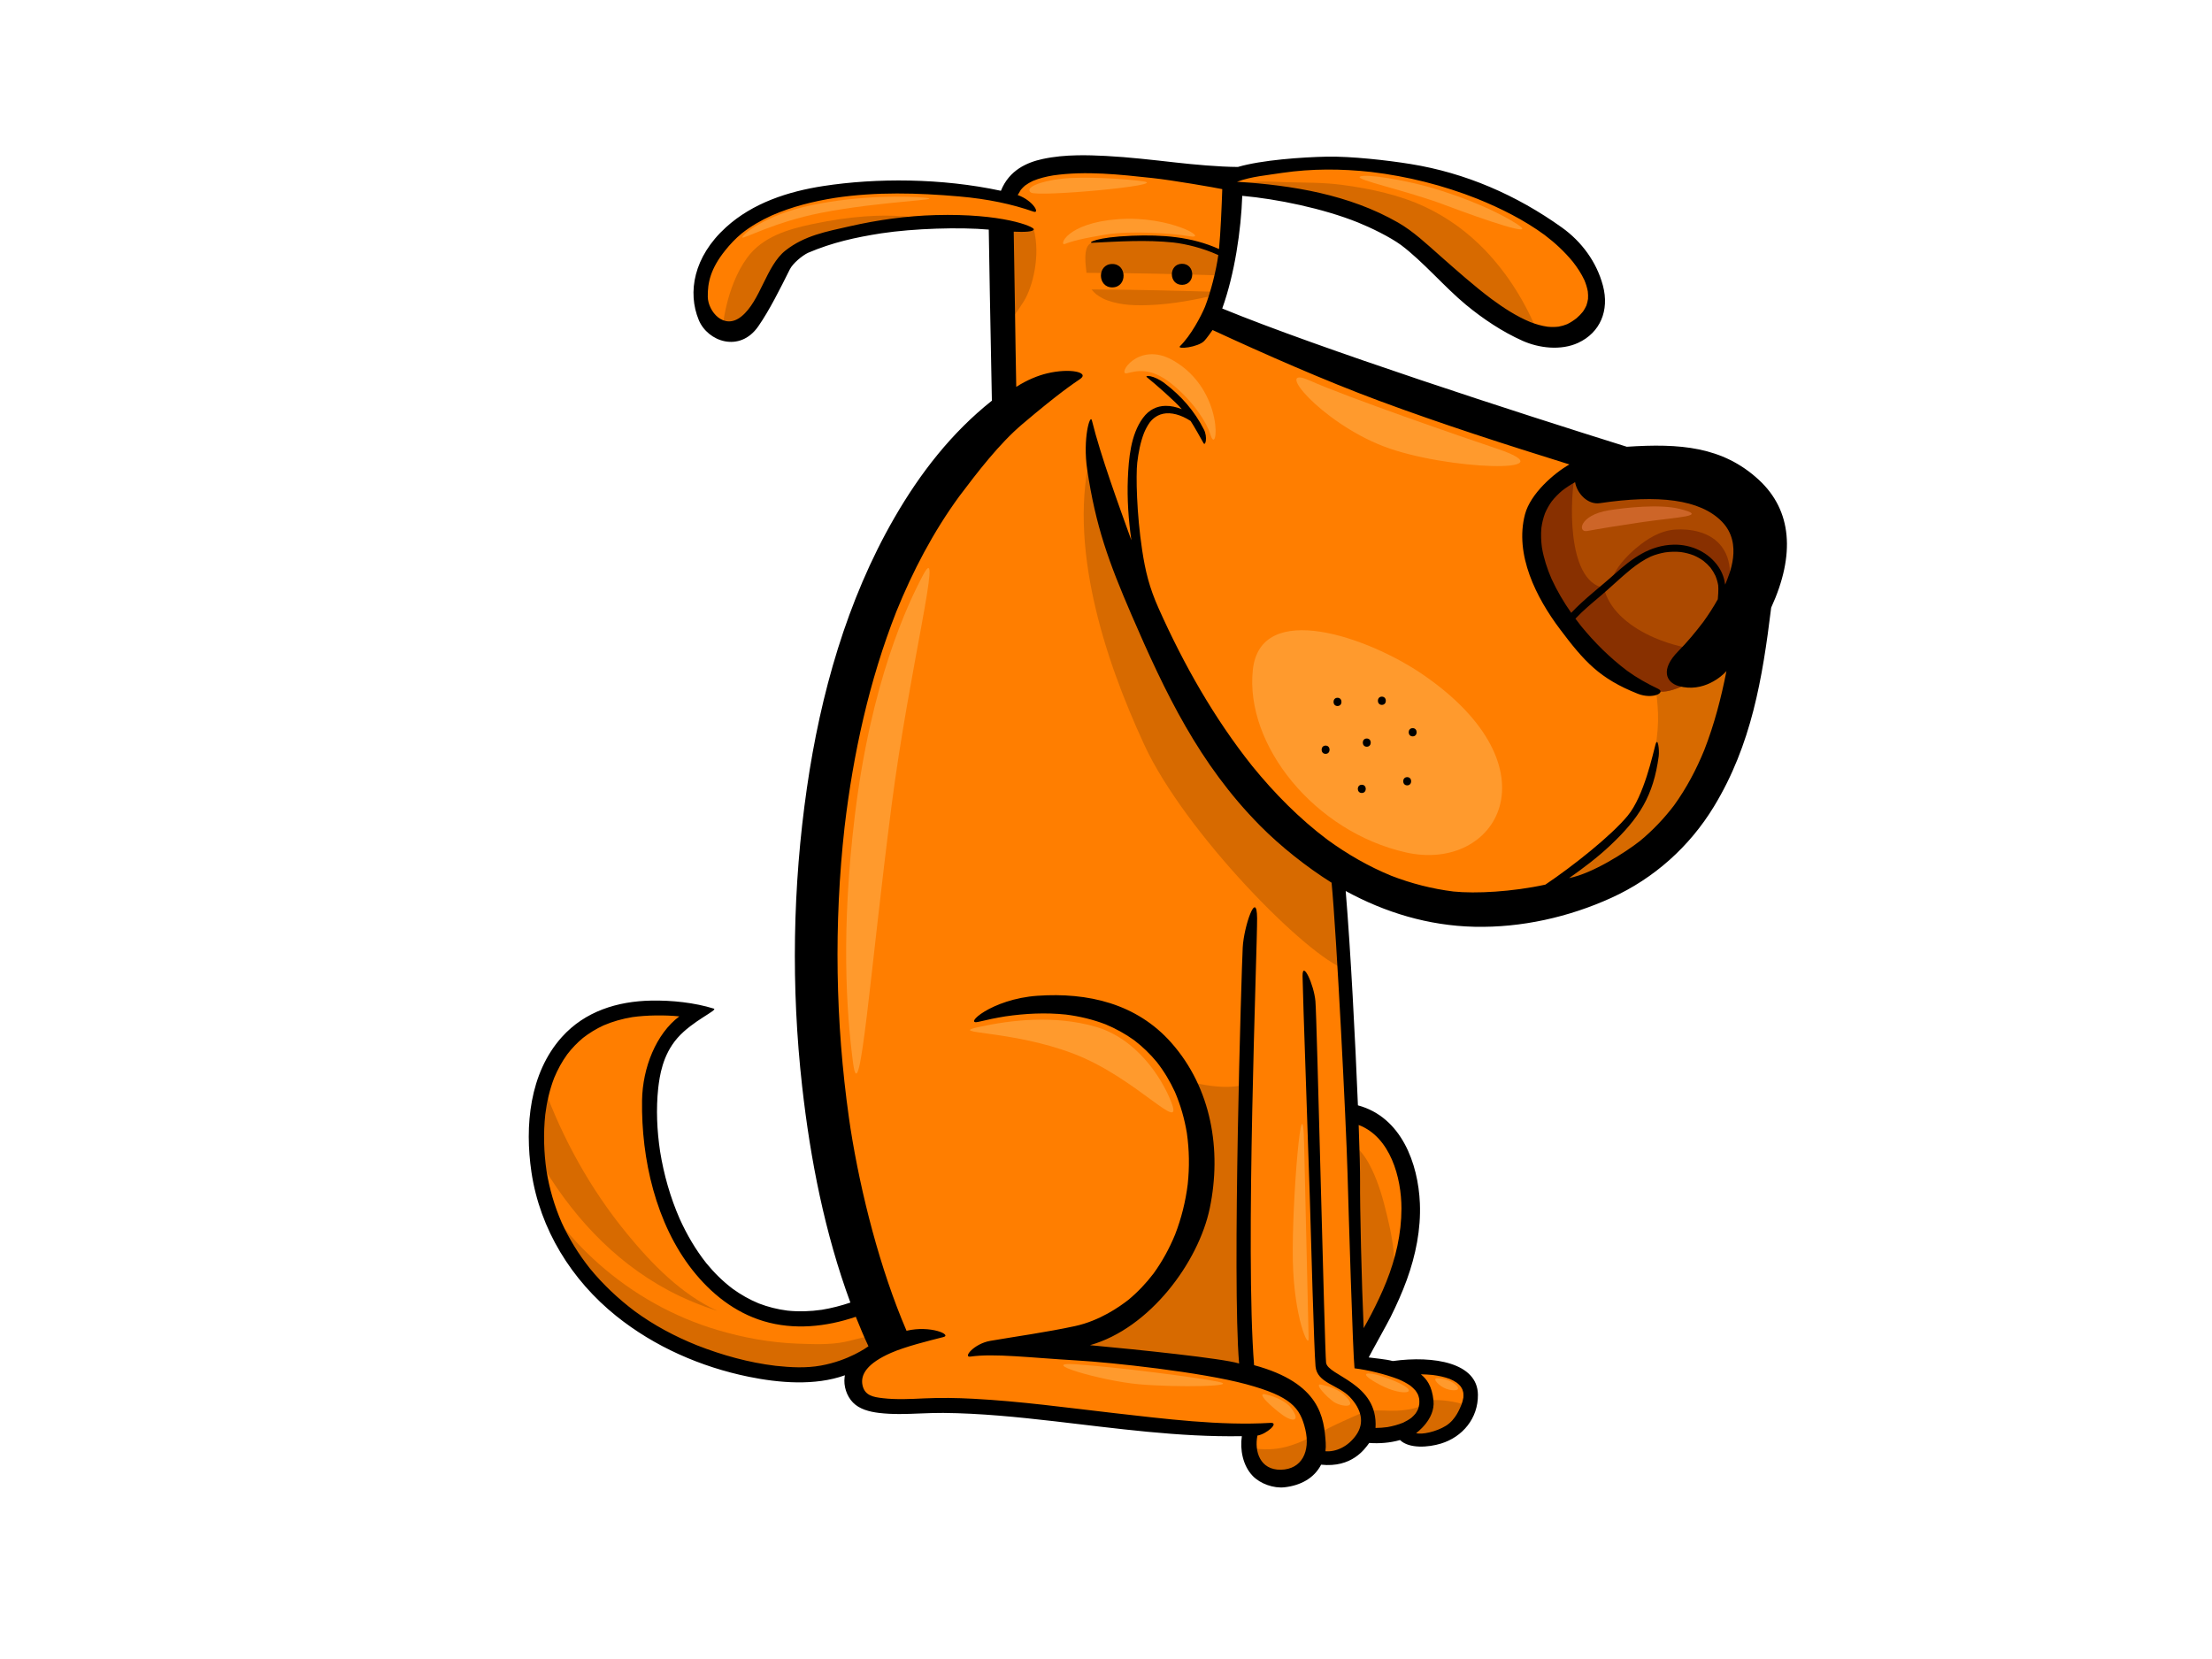 <?xml version="1.0" encoding="utf-8"?>
<!-- Generator: Adobe Illustrator 17.0.0, SVG Export Plug-In . SVG Version: 6.00 Build 0)  -->
<!DOCTYPE svg PUBLIC "-//W3C//DTD SVG 1.1//EN" "http://www.w3.org/Graphics/SVG/1.1/DTD/svg11.dtd">
<svg version="1.1" id="Layer_1" xmlns="http://www.w3.org/2000/svg" xmlns:xlink="http://www.w3.org/1999/xlink" x="0px" y="0px"
	 width="800px" height="600px" viewBox="0 0 800 600" enable-background="new 0 0 800 600" xml:space="preserve">
<g>
	<path fill="#FF7E00" d="M438.988,114.234c0,0,3.546-12.415,4.733-23.642c1.177-11.227,4.135-21.864,4.135-21.864
		s30.193-1.079,58.233,18.667c28.046,19.746,52.274,42.79,65.866,31.565c13.592-11.232,4.137-27.183-23.64-43.139
		c-27.775-15.956-44.324-17.729-62.639-17.138c-18.32,0.589-40.778,4.729-40.778,4.729s-34.271-3.094-53.773-3.546
		c-25.413-0.593-27.779,11.819-27.779,11.819s-50.821-10.045-83.321,3.544c-32.498,13.592-28.957,35.461-24.231,40.775
		c4.731,5.322,13.001,5.911,19.5-4.135c6.504-10.048,6.504-20.091,21.278-24.226c14.774-4.14,36.047-7.093,45.501-7.093
		c9.457,0,19.505,0.589,19.505,0.589l1.18,63.233c0,0-43.731,46.095-57.32,109.916c-13.592,63.826-12.41,114.644-1.187,161.923
		c11.232,47.274,9.457,54.367,9.457,54.367s-24.231,14.774-47.865-2.364c-23.64-17.14-34.276-55.549-31.323-72.687
		c2.962-17.138,15.961-28.363,15.961-28.363s-28.751-9.435-48.459,15.362c-18.322,23.046-2.367,63.233,12.407,80.368
		c14.776,17.138,33.685,26.595,49.641,30.732c15.956,4.135,40.778,0,40.778,0s2.362,12.407,12.407,14.183
		c10.05,1.768,59.095,2.953,80.371,5.317c21.275,2.362,54.367,5.32,54.367,5.32s0.591,16.544,10.045,15.956
		c9.457-0.591,14.183-8.275,14.183-8.275s8.866,1.182,12.412-1.773c3.546-2.955,7.09-5.908,7.09-5.908l11.819-0.594
		c0,0,4.137,4.729,13.592,2.367c9.454-2.367,13.592-14.183,9.454-20.093c-4.135-5.908-23.046-4.729-23.046-4.729l-15.362-2.955
		c0,0,17.138-24.819,18.318-52.596c1.182-27.772-20.684-37.229-20.684-37.229l-5.317-85.097c0,0,47.868,26.001,90.416,6.499
		c42.548-19.497,50.821-54.364,56.142-79.78c5.315-25.41,11.814-49.045-3.549-63.23c-15.365-14.18-65.003-18.909-85.688-27.184
		C521.132,145.552,438.988,114.234,438.988,114.234z"/>
	<path fill="#D76A00" d="M270.243,93.186c5.481-7.493,14.583-10.238,23.324-12.092c29.426-6.235,42.368-1.287,47.802-0.537
		c-9.769,0.134-30.378,3.046-44.798,7.085c-14.774,4.135-14.774,14.178-21.278,24.226c-4.418,6.834-9.655,8.741-14.046,7.593
		C261.258,119.209,262.369,103.969,270.243,93.186z"/>
	<path fill="#D76A00" d="M443.441,274.404c6.807,9.689,31.047,36.897,41.081,43.609l2.281,32.674
		c-14.051-4.619-58.333-49.663-72.924-81.247c-7.693-16.657-14.303-34.198-18.264-52.135c-4.011-18.196-5.493-37.549-0.564-55.639
		c3.427,22.602,9.845,36.254,17.48,53.495C421.814,236.132,438.617,267.526,443.441,274.404z"/>
	<path fill="#D76A00" d="M465.102,523.278c5.552-1.444,10.576-4.321,15.658-6.897c3.077-1.561,6.235-2.938,9.381-4.357
		c1.727-0.769,3.915-1.69,5.534-1.829c3.2-0.274,6.406,0.142,9.608-0.01c3.766-0.188,7.351-0.826,10.695-2.638
		c0.728-0.393,1.185-0.926,1.426-1.517c0.396,0.178,0.85,0.291,1.373,0.293c4.543,0.037,8.927,0.882,13.069,2.391
		c-1.106,5.026-4.902,10.048-10.714,11.503c-9.454,2.362-13.592-2.367-13.592-2.367l-11.819,0.594c0,0-3.544,2.953-7.09,5.908
		c-3.546,2.955-12.412,1.773-12.412,1.773s-4.726,7.684-14.183,8.275c-5.877,0.366-8.326-5.886-9.342-10.671
		C456.806,524.382,460.996,524.343,465.102,523.278z"/>
	<path fill="#D76A00" d="M226.652,446.056c9.132,11.14,19.759,22.04,32.813,28.036c-6.077-1.925-11.99-4.35-17.627-7.359
		c-20.521-10.957-35.871-28.168-47.22-47.934c-1.407-9.095-1.116-18.213,1.829-26.265
		C203.499,411.897,213.561,430.078,226.652,446.056z"/>
	<path fill="#D76A00" d="M560.076,320.772c10.839-8.231,17.463-13.047,22.682-17.863c3.488-3.222,7.476-8.504,9.838-12.651
		c2.401-4.22,5.227-14.459,6.023-19.268c1.773-10.744,1.001-15.46-0.09-24.653c1.695-0.242,15.374-3.6,20.098-5.681
		c5.302-2.342,10.243-5.3,14.996-8.558c-0.823,3.984-1.712,8.04-2.57,12.141c-5.322,25.415-13.594,60.282-56.142,79.78
		c-8.079,3.705-19.253,6.792-35.512,8.597C549.036,327.196,556.329,323.618,560.076,320.772z"/>
	<path fill="#D76A00" d="M500.59,435.422c3.214,12.346,5.158,22.416,2.31,33.011c-3.58,10.778-9.96,19.109-10.033,18.977
		c-0.166-0.293-3.847-61.115-3.283-72.926C492.437,415.582,497.192,422.377,500.59,435.422z"/>
	<path fill="#D76A00" d="M448.834,66.64c4.902-1.468,10.553-0.918,15.507-0.767c7.068,0.208,14.046,0.054,21.085,0.992
		c10.202,1.356,20.965,3.649,30.307,8.116c7.96,3.805,15.125,9.02,21.244,15.377c8.377,8.707,14.764,19.075,19.297,30.224
		c-13.45-4.501-30.913-19.619-50.183-33.187C482.675,70.904,449.574,67.121,448.834,66.64z"/>
	<path fill="#D76A00" d="M216.604,457.129c12.434,10.983,27.069,19.207,42.988,23.918c9.376,2.772,19.143,4.55,28.925,4.899
		c5.525,0.191,11.55,0.476,16.989-0.63c2.264-0.457,4.474-1.126,6.721-1.641c1.253-0.283,2.657-0.591,3.646-0.462
		c0.042,0.088,0.093,0.176,0.147,0.257c0.974,1.495,1.81,3.067,2.731,4.592c-4.533,2.191-9.166,4.179-13.738,6.279
		c-0.115-0.452-0.166-0.716-0.166-0.716s-24.822,4.135-40.778,0c-15.956-4.137-34.865-13.594-49.641-30.732
		c-4.807-5.581-9.74-13.599-13.577-22.675C205.567,446.307,210.794,451.995,216.604,457.129z"/>
	<path fill="#D76A00" d="M427.524,390.387c4.479,1.385,9.11,2.35,13.755,2.628c3.637,0.22,7.427-0.073,10.778-1.309
		c0.029,0.657,0.056,1.311,0.081,1.966c-0.909,0.606-1.578,1.597-1.431,2.694c0.237,1.81,0.413,3.617,0.547,5.432
		c-0.633,0.53-1.075,1.326-1.106,2.389c-0.286,8.841-0.574,17.685-0.633,26.534c-0.056,8.49,0.315,16.921,0.633,25.4
		c0.5,13.343-2.355,26.991-0.191,40.248c-13.694-0.757-26.761-5.652-40.252-7.752c-12.312-1.917-24.736-1.773-37.153-1.736
		c-0.005-0.015-0.01-0.027-0.02-0.037c-0.337-0.466-0.672-0.935-0.948-1.436c0.01,0.02-0.498-1.067-0.291-0.488
		c-0.098-0.276-0.203-0.559-0.266-0.852c0.02-0.02,0.042-0.037,0.054-0.056c0.073-0.056,0.154-0.115,0.198-0.137
		c0.125-0.071,0.87-0.405,0.608-0.32c0.195-0.073,0.393-0.147,0.593-0.205c0.589-0.178,1.187-0.334,1.793-0.454
		c1.487-0.288,1.834-0.317,3.458-0.457c2.677-0.23,5.388-0.276,8.047-0.725c3.92-0.665,7.786-2.11,11.428-3.671
		c15.206-6.519,26.988-19.283,32.95-34.64c5.913-15.235,6.186-33.409-0.371-48.505C429.116,393.347,428.357,391.845,427.524,390.387
		z"/>
	<path fill="#D76A00" d="M392.952,98.671c-0.014-1.053-1.766-9.757,1.915-10.854c4.181-1.246,20.772-1.492,25.088-1.314
		c10.881,0.457,19.473,4.015,23.417,6.14c0.037,0.015,0.068,0.01,0.107,0.017c-0.303,2.349-0.691,4.716-1.111,6.975
		C425.897,99.135,409.429,98.703,392.952,98.671z"/>
	<path fill="#D76A00" d="M441.145,105.596c-0.063,0.281-0.127,0.554-0.186,0.823c-8.414,1.944-16.896,3.632-25.549,3.935
		c-2.967,0.1-6.424,0.078-9.091-0.32c-2.652-0.396-5.52-1.084-7.537-2.149c-1.761-0.926-3.014-1.866-3.993-3.214
		C410.242,104.731,425.695,105.127,441.145,105.596z"/>
	<path fill="#D76A00" d="M370.373,108.812c-2.34,3.805-5.06,7.454-8.077,10.876l-0.713-38.208c2.442,0.383,11.631,1.788,12.29,1.453
		C376.393,92.527,373.43,103.83,370.373,108.812z"/>
	<path fill="#AC4900" d="M584.959,165.646c-8.231,1.463-27.779,4.726-30.144,27.183c-2.364,22.458,20.096,43.731,33.094,52.005
		c13.001,8.27,14.779,5.315,24.824,1.768c10.043-3.541,36.636-39.002,26.59-60.273C629.278,165.052,611.549,160.915,584.959,165.646
		z"/>
	<path fill="#883000" d="M606.866,198.356c-9.97-1.089-16.85,6.296-24.182,11.721c1.617-4.704,5.346-8.719,9.051-11.853
		c4.045-3.419,8.819-6.367,14.227-6.702c5.495-0.347,11.975,0.867,15.934,5.227c5.132,5.647,4.172,14.237,2.179,18.858
		c0-3.476-2.186-8.849-3.71-10.524C616.907,201.268,611.947,198.911,606.866,198.356z"/>
	<path fill="#883000" d="M554.815,192.829c0.254-14.244,12.771-20.501,14.855-21.722c-1.736,8.174-3.473,38.936,10.429,41.544
		c3.305,14.6,26.248,23.986,45.233,22.736c-4.733,5.911-9.469,10.114-12.598,11.215c-10.045,3.546-11.823,6.502-24.824-1.768
		C574.911,236.56,554.414,215.407,554.815,192.829z"/>
	<g>
		<path d="M427.429,95.401c4.914-0.095,5.065,7.52,0.151,7.618C422.664,103.119,422.52,95.499,427.429,95.401z"/>
		<path d="M402.18,95.474c5.456-0.105,5.622,8.355,0.166,8.468C396.885,104.047,396.723,95.582,402.18,95.474z"/>
		<path d="M192.21,423.965c3.075,20.645,14.495,39.012,30.691,52.005c13.829,11.093,30.544,18.405,47.885,21.954
			c10.885,2.227,23.925,3.356,34.784-0.535c-0.039,0.21-0.073,0.418-0.103,0.63c-0.425,3.251,0.704,6.843,3.014,9.22
			c2.367,2.437,6.011,3.341,9.276,3.746c5.048,0.623,10.06,0.42,15.084,0.213c2.762-0.105,5.534-0.222,8.311-0.195
			c13.408,0.122,26.783,1.482,40.089,3.004c-0.115-0.012-0.232-0.027-0.352-0.042c22.663,2.611,45.401,5.845,68.244,5.451
			c-0.733,4.804,0.337,10.663,3.947,14.393c2.748,2.843,7.564,4.535,11.516,4.086c5.74-0.655,10.651-3.234,13.206-8.172
			c11.076,1.177,15.753-5.581,17.39-7.857c3.598,0.274,7.52-0.017,11.144-1.053c3.31,3.195,10.256,2.675,14.84,1.265
			c7.757-2.376,13.438-9.115,13.333-17.685c-0.137-11.467-15.829-14.22-30.796-12.151c-2.574-0.699-6.235-0.95-8.702-1.309
			c1.265-2.474,6.807-12.354,7.867-14.498c2.196-4.43,4.235-8.944,5.923-13.594c3.192-8.812,5.117-18.252,4.719-27.662
			c-0.603-14.368-6.68-31.191-22.406-35.414c-0.957-23.718-2.662-56.392-4.423-77.516c14.219,7.772,29.919,12.554,46.607,12.932
			c16.931,0.376,34.12-3.478,49.499-10.48c15.436-7.02,28.292-18.545,37.087-33.031c13.57-22.35,17.519-46.168,20.687-71.91
			c8.783-19.175,7.513-35.158-4.472-46.227c-13.135-12.129-28.722-13.208-47.738-11.955c-39.09-12.197-111.333-35.614-146.322-50
			c4.506-12.546,6.807-28.28,7.239-40.751c12.556,1.126,29.169,4.54,41.806,9.611c4.711,1.898,11.523,5.202,15.638,8.194
			c7.994,6.001,15.751,15.231,23.454,21.59c6.16,5.09,13.133,9.75,20.477,13.035c5.974,2.669,13.897,3.607,20.101,0.742
			c7.938-3.666,11.376-11.662,8.964-20.716c-2.281-8.573-7.73-15.919-14.835-20.999c-16.447-11.762-34.87-19.754-54.709-22.958
			c-8.49-1.373-21.542-2.838-30.268-2.667c-8.966,0.176-23.652,1.209-32.205,3.724c-6.97-0.039-15.966-0.879-22.582-1.619
			c-8.36-0.935-16.73-1.92-25.134-2.362c-3.429-0.178-6.902-0.3-10.368-0.232c-4.233,0.083-8.458,0.449-12.58,1.346
			c-5.505,1.197-12.029,3.942-15.043,11.489c-21.52-4.624-45.049-4.67-64.219-1.724c-12.734,1.964-25.537,6.111-35.248,14.95
			c-11.706,10.649-13.929,23.559-9.813,33.499c3.246,7.84,14.805,11.931,21.505,2.325c4.042-5.789,7.972-13.719,11.442-20.658
			c1.06-2.118,4.435-4.953,6.58-5.964c8.817-3.749,17.048-5.564,26.475-7.046c11.806-1.783,28.454-2.279,38.88-1.343
			c-0.049,0.295,0.73,41.557,1.128,61.872c-14.544,11.56-25.916,26.148-35.312,42.446c-17.153,29.763-26.688,63.736-31.577,97.563
			c-5.166,35.732-5.759,72.152-1.724,108.028c2.989,26.556,8.197,53.048,17.441,78.141c-3.371,1.136-6.814,2.027-10.334,2.606
			c-4.113,0.593-8.267,0.73-12.405,0.308c-3.568-0.452-7.061-1.321-10.414-2.618c-3.349-1.382-6.494-3.168-9.425-5.29
			c-3.541-2.675-6.692-5.798-9.503-9.222c-3.891-4.902-7.051-10.326-9.63-16.02c-3.424-7.799-5.759-16.044-7.115-24.446
			c-1.133-7.566-1.487-15.279-0.674-22.897c0.518-4.264,1.505-11.86,6.934-18.083c5.425-6.23,14.816-10.138,13.167-10.651
			c-6.919-2.157-15.179-3.048-22.68-2.899c-12.092,0.237-23.874,3.815-32.293,13.201
			C191.472,388.152,189.733,407.286,192.21,423.965z M447.405,65.736c0.02-0.012,0.044-0.025,0.068-0.037
			c5.288-1.912,10.741-2.298,16.303-3.185c10.629-1.558,21.417-1.505,32.078-0.327c13.167,1.566,26.106,4.821,38.433,9.704
			c8.531,3.456,16.923,7.652,24.365,13.101c3.751,2.838,7.21,6.052,10.197,9.691c1.624,2.074,3.063,4.259,4.181,6.651
			c0.542,1.316,0.967,2.655,1.226,4.064c0.105,0.916,0.132,1.817,0.071,2.738c-0.127,0.823-0.322,1.609-0.599,2.393
			c-0.344,0.757-0.747,1.466-1.216,2.152c-0.703,0.884-1.483,1.675-2.342,2.413c-1.06,0.826-2.169,1.558-3.375,2.142
			c-0.999,0.41-2.022,0.703-3.082,0.899c-1.326,0.164-2.655,0.164-3.986,0.034c-2.171-0.305-4.267-0.913-6.309-1.707
			c-4.977-2.069-9.52-5.039-13.853-8.218c-6.541-4.895-12.632-10.353-18.762-15.748c-4.792-4.22-9.635-8.832-15.211-12.024
			C487.948,70.372,467.4,66.994,447.405,65.736z M623.919,211.416c-0.291-2.225-1.038-4.389-2.376-6.377
			c-3.58-5.302-9.828-8.177-16.173-8.05h-0.044c-8.609,0.188-15.125,4.987-21.28,10.549c-5.182,4.682-10.974,8.98-15.79,14.107
			c-2.726-3.888-5.149-7.984-7.129-12.31c-1.571-3.632-2.799-7.393-3.468-11.298c-0.318-2.372-0.408-4.755-0.193-7.142
			c0.244-1.805,0.674-3.561,1.307-5.273c0.647-1.497,1.439-2.904,2.379-4.237c1.143-1.458,2.433-2.765,3.847-3.957
			c1.378-1.057,2.994-2.135,4.653-3.048c0.689,4.074,4.552,8.248,8.956,7.596c21.121-3.146,36.252-1.407,44.131,6.668
			c7.877,8.077,2.418,19.524,1.444,22.186C624.095,211.027,624.007,211.218,623.919,211.416z M495.864,475.469
			c-0.838,1.634-1.775,3.241-2.677,4.87c-0.725-15.946-1.385-43.943-1.302-53.158c0.034-3.497-0.154-10.846-0.501-20.315
			c11.455,4.345,15.477,19.036,15.47,30.207c-0.005,9.125-2.076,18.01-5.451,26.468
			C499.779,467.612,497.869,471.573,495.864,475.469z M518.446,506.582c-0.547-5.439-2.511-7.845-4.579-9.55
			c1.434,0.027,2.86,0.1,4.294,0.247c2.1,0.266,4.174,0.694,6.167,1.426c0.896,0.383,1.749,0.833,2.56,1.382
			c0.459,0.369,0.882,0.765,1.273,1.204c0.257,0.361,0.488,0.733,0.689,1.126c0.159,0.42,0.288,0.855,0.379,1.294
			c0.056,0.569,0.061,1.138,0.022,1.71c-0.132,0.848-0.361,1.678-0.657,2.486c-0.525,1.223-2.032,5.481-5.625,7.723
			c-3.588,2.242-8.824,3.304-10.805,2.682C512.142,518.308,519.134,513.384,518.446,506.582z M322.265,489.278
			c5.2-2.283,13.436-4.32,18.931-5.712c3.202-0.813-4.638-4.321-13.338-2.274c-9.54-22.201-16.545-49.56-20.259-73.139
			c-0.195-1.267-0.381-2.533-0.559-3.798c-4.909-34.784-5.476-70.267-1.597-105.185c3.131-26.595,8.912-53.021,18.726-77.975
			c5.952-14.691,13.357-28.815,22.714-41.637c6.558-8.705,14.493-19.067,22.812-26.121c13.565-11.513,18.716-14.835,20.968-16.381
			c3.468-2.381-3.642-4.042-12.06-1.996c-3.075,0.745-6.926,2.23-11.064,4.853c-0.361-18.222-0.554-37.898-0.913-56.116v-0.005
			c3.871,0.178,7.207,0.061,7.249-0.86c0.049-1.004-11.437-5.806-35.536-5.141c-10.414,0.283-20.836,1.736-31.003,4.045
			c-8.448,1.92-16.337,3.319-23.259,8.768c-6.988,5.5-9.027,18.218-15.902,23.818c-6.35,5.178-12.092-1.851-12.195-7.019
			c-0.103-5.166,1.026-10.233,6.24-16.76c1.817-2.276,3.807-4.394,6.064-6.245c3.331-2.631,7.017-4.743,10.878-6.494
			c7.271-3.178,15.008-5.097,22.824-6.34c14.815-2.24,29.97-1.819,44.883-0.518c10.407,0.906,19.199,2.794,26.878,5.488
			c2.542,0.894-0.083-4.02-5.681-5.993c0.154-0.2,0.283-0.418,0.408-0.655c0.213-0.41,0.445-0.811,0.699-1.197
			c0.459-0.562,0.96-1.07,1.507-1.546c0.896-0.662,1.858-1.221,2.862-1.705c2.349-0.977,4.826-1.575,7.325-1.995
			c11.86-1.715,24.162-0.318,35.993,0.957c7.222,0.774,22.907,3.505,25.193,4.001c-0.205,6.152-0.605,15.734-1.179,21.668
			c-9.953-4.496-20.653-5.229-31.453-4.806c-13.414,0.523-15.917,2.626-14.552,2.555c9.753-0.486,19.7-1.133,29.519-0.105
			c4.614,0.549,10.497,1.942,16.225,4.54c-0.752,5.637-2.743,13.352-4.794,18.674c-1.492,3.566-5.114,10.402-9.061,14.278
			c-1.275,1.258,6.546,0.425,8.79-1.915c0.84-0.872,2.687-3.466,2.992-3.932c18.657,8.648,40.824,18.401,60.397,25.66
			c22.694,8.419,45.56,15.76,68.665,22.956c-5.588,3.17-14.093,10.578-16.059,18.02c-3.862,14.61,4.086,30.193,12.651,41.569
			c8.765,11.655,14.324,17.873,28.133,23.344c5.297,2.103,10.339-0.371,7.339-1.793c-3.923-1.861-7.708-3.974-11.208-6.528
			c-6.204-4.682-11.76-10.182-16.667-16.203c-0.689-0.862-1.358-1.746-2.017-2.636c2.765-2.936,5.874-5.517,8.971-8.128
			c3.79-3.199,7.337-6.68,11.184-9.804c2.237-1.763,4.562-3.366,7.151-4.562c1.644-0.679,3.334-1.145,5.09-1.461
			c1.91-0.271,3.81-0.327,5.73-0.134c1.6,0.227,3.136,0.615,4.641,1.194c1.255,0.54,2.423,1.197,3.527,1.991
			c0.945,0.745,1.79,1.561,2.562,2.477c0.706,0.928,1.297,1.902,1.793,2.955c0.454,1.104,0.777,2.227,0.987,3.405
			c0.159,1.275-0.063,4.643-0.144,5.051c-1.58,2.84-3.358,5.578-5.268,8.228c-2.828,3.703-5.796,7.303-9.076,10.61
			c-6.455,6.526-4.447,11.269,0.249,12.571c8.9,2.472,15.714-3.671,17.221-5.434c-1.902,9.701-4.394,19.256-7.989,28.5
			c-2.892,7.085-6.475,13.86-10.957,20.071c-3.617,4.758-7.745,9.083-12.356,12.893c-5.046,3.952-16.96,11.694-25.601,13.406
			c5.185-3.634,10.236-7.444,14.855-11.794c10.492-9.867,15.631-17.915,17.553-32.286c0.293-2.215-0.315-7.29-1.187-4.142
			c-0.879,3.151-4.093,18.462-10.014,25.645c-6.047,7.337-19.91,18.296-29.789,24.939c-11.994,2.611-25.181,3.314-33.245,2.491
			c-7.703-0.965-15.24-2.889-22.479-5.693c-8.219-3.37-15.932-7.823-23.11-13.047c-10.182-7.667-19.172-16.781-27.201-26.661
			c-13.789-17.319-24.79-36.758-33.807-56.934c-3.444-7.708-4.838-13.57-5.991-21.156c-2-13.186-2.284-26.956-1.773-31.604
			c0.44-3.661,1.121-7.32,2.457-10.768c0.557-1.324,1.216-2.594,2.049-3.761c0.496-0.635,2.03-2.56,4.858-3.16
			c2.823-0.608,6.399,0.31,9.94,2.608c0.955,1.434,3.812,6.402,4.621,7.933c0.764,1.451,1.558-2.132,0.193-4.816
			c-3.427-6.751-8.179-12.153-14.188-16.733c-3.981-3.031-7.439-3.007-6.431-2.196c2.982,2.381,10.138,8.641,12.61,11.537
			c-1.961-0.772-3.971-1.228-5.913-1.189c-3.024,0.056-5.889,1.307-8.148,4.384c-4.433,6.045-5.149,14.691-5.446,21.93
			c-0.3,7.447,0.239,14.896,1.267,22.287c-4.467-12.415-11.105-30.503-14.261-43.31c-0.672-2.718-3.368,6.673-1.712,17.719
			c3.082,20.56,7.764,33.409,15.997,52.499c12.278,28.451,24.521,54.018,46.432,76.221c7.498,7.596,17.011,15.104,25.96,20.726
			c1.78,18.328,5.263,86.723,5.771,105.217c0.357,12.952,1.922,65.169,2.523,70.408c5.012,0.618,11.123,2.132,15.858,3.942
			c1.536,0.647,3.007,1.409,4.374,2.364c0.662,0.527,1.265,1.101,1.824,1.736c0.335,0.466,0.633,0.948,0.892,1.458
			c0.195,0.515,0.347,1.033,0.454,1.571c0.059,0.642,0.064,1.275,0.02,1.919c-0.1,0.598-0.242,1.175-0.432,1.756
			c-0.259,0.562-0.552,1.087-0.901,1.597c-0.457,0.557-0.948,1.055-1.492,1.529c-0.94,0.703-1.939,1.28-2.999,1.788
			c-1.827,0.742-3.722,1.253-5.666,1.597c-1.436,0.198-2.884,0.308-4.335,0.32c1.05-16.337-17.363-18.821-17.883-23.654
			c-0.523-4.826-3.312-124.766-3.854-130.732c-0.547-5.969-4.711-14.994-4.653-9.061c0.054,5.935,2.228,66.616,2.626,80.166
			c0.403,13.55,1.519,54.875,2.066,60.986c0.545,6.108,8.24,6.67,12.459,11.14c4.215,4.477,5.305,9.293,2.293,13.645
			c-3.011,4.35-7.452,6.243-11.176,5.93c0.137-1.006,0.176-2.042,0.105-3.109c-0.613-8.907-1.856-21.52-25.899-28.021
			c-3.297-40.834,1.163-150.76,1.089-161.579c-0.069-10.815-4.782,2.801-5.2,10.492c-0.418,7.696-3.874,120.321-1.309,150.481
			c-5.967-1.866-36.249-4.98-53.93-6.626c21.651-6.118,39.271-30.056,43.32-49.541c4.362-20.977,0.623-43.403-13.89-59.821
			c-12.605-14.258-30.28-18.252-48.361-17.013c-16.806,1.148-27.193,10.839-21.366,9.425c3.182-0.772,6.389-1.434,9.62-1.959
			c7.269-1.067,14.637-1.426,21.952-0.667c4.912,0.62,9.738,1.768,14.363,3.539c3.656,1.524,7.129,3.439,10.348,5.744
			c3.016,2.313,5.749,4.948,8.17,7.874c2.611,3.336,4.79,6.97,6.563,10.815c2.047,4.765,3.471,9.77,4.32,14.886
			c0.879,6.123,0.962,12.329,0.315,18.474c-0.774,6.25-2.303,12.385-4.58,18.254c-2.042,4.963-4.621,9.694-7.772,14.046
			c-2.674,3.515-5.713,6.731-9.117,9.55c-3.09,2.415-10.334,7.561-19.322,9.496c-10.319,2.225-21.246,3.722-30.612,5.332
			c-5.918,1.016-10.065,6.179-7.146,5.691c8.602-1.233,21.566,0.415,38.318,1.385c12.788,0.733,45.203,4.23,61.377,8.607
			c16.171,4.382,19.522,8.441,21.388,16.378c1.863,7.933-1.282,14.403-8.827,14.549c-7.539,0.149-9.667-6.643-8.499-12.358
			c3.275-0.498,8.116-4.789,4.702-4.587c-18.254,1.092-38.365-1.485-56.497-3.532c-16.996-1.947-33.981-4.303-51.079-5.197
			c-5.869-0.31-11.667-0.403-17.534-0.134c-5.024,0.234-10.092,0.51-15.104-0.073c-3.397-0.396-6.538-0.904-7.327-4.731
			C311.146,497.108,313.627,493.073,322.265,489.278z M197.202,403.077c0.569-4.533,1.58-8.983,3.224-13.245
			c1.255-3.026,2.816-5.886,4.736-8.538c1.68-2.184,3.578-4.164,5.695-5.928c2.303-1.795,4.79-3.297,7.437-4.523
			c3.339-1.431,6.824-2.401,10.402-2.989c5.104-0.728,11.865-0.804,16.989-0.269c-8.346,6.257-13.301,18.484-13.479,30.434
			c-0.31,21.139,5.004,44.483,18.193,61.259c6.677,8.495,15.313,15.409,25.784,18.538c10.986,3.28,22.606,2.066,33.333-1.583
			c1.321,3.363,3.072,7.466,4.577,10.668c-0.618,0.418-7.171,5.163-17.199,6.973c-5.395,0.977-10.913,0.674-16.352,0.093
			c-9.772-1.182-19.329-3.837-28.483-7.422c-8.016-3.224-15.548-7.23-22.521-12.346c-5.999-4.528-11.479-9.681-16.239-15.504
			c-4.04-5.099-7.469-10.627-10.167-16.549c-2.606-5.967-4.43-12.209-5.473-18.643C196.684,416.752,196.479,409.865,197.202,403.077
			z"/>
	</g>
	<path fill="#CD6528" d="M607.306,184.008c-7.1-1.746-19.461-0.444-25.613,0.581c-10.431,1.741-11.264,8.14-7.613,7.444
		c3.649-0.694,13.33-2.257,19.9-3.209C607.194,186.909,618.38,186.741,607.306,184.008z"/>
	<path fill="#FF9A2D" d="M440.4,499.683c-7.918-1.583-35.729-5.163-50.948-6.25c-15.213-1.087,8.697,5.979,22.419,7.2
		C425.592,501.856,449.234,501.446,440.4,499.683z"/>
	<path fill="#FF9A2D" d="M467.034,509.33c-1.744-2.367-5.302-4.076-9.242-5.031c-3.94-0.945,2.31,4.758,6.111,7.476
		C467.711,514.491,470.427,513.946,467.034,509.33z"/>
	<path fill="#FF9A2D" d="M423.555,398.464c-3.485-8.902-12.634-22.958-27.445-27.166c-14.805-4.213-30.295-2.45-42.118,0.132
		c-11.819,2.582,11.413,0.95,34.237,9.645C411.058,389.771,428.447,410.964,423.555,398.464z"/>
	<path fill="#FF9A2D" d="M485.916,504.299c-1.949-1.732-5.024-2.85-8.013-3.529c-2.989-0.682,1.9,4.484,4.479,6.252
		C484.964,508.785,492.029,509.738,485.916,504.299z"/>
	<path fill="#FF9A2D" d="M505.748,500.088c-3.981-1.841-9.645-3.803-11.411-3.258c-1.766,0.544,4.511,4.142,7.879,5.434
		C508.606,504.709,513.087,503.488,505.748,500.088z"/>
	<path fill="#FF9A2D" d="M526.403,500.77c-1.805-1.612-4.755-2.313-6.658-2.313c-1.903,0,0.679,2.857,3.261,3.807
		C525.587,503.214,528.982,503.08,526.403,500.77z"/>
	<path fill="#FF9A2D" d="M471.65,413.817c0.261,12.104,1.495,65.621,1.629,70.105c0.139,4.484-5.295-7.334-5.705-27.987
		C467.146,434.325,471.103,388.685,471.65,413.817z"/>
	<path fill="#FF9A2D" d="M541.399,162.273c-12.459-4.179-54.206-18.589-67.795-24.683c-13.592-6.094,4.062,14.996,26.556,23.745
		C522.656,170.086,568.895,171.49,541.399,162.273z"/>
	<path fill="#FF9A2D" d="M437.728,157.066c-1.123-3.857-5.869-11.728-13.955-18.225c-7.794-6.257-12.779-4.65-16.154-3.847
		c-3.81,0.909,3.966-11.84,16.547-4.709C443.316,141.139,440.361,166.093,437.728,157.066z"/>
	<path fill="#FF9A2D" d="M430.02,85.419c-6.128-1.082-21.087-2.035-29.836-0.628c-8.751,1.407-12.656,2.501-15.001,3.436
		c-2.34,0.94,0.295-7.557,19.194-8.959C423.277,77.86,437.987,86.824,430.02,85.419z"/>
	<path fill="#FF9A2D" d="M548.895,81.204c-5.952-3.974-18.235-9.706-32.806-13.75c-8.431-2.345-22.023-4.687-24.211-3.59
		c-2.186,1.089,16.718,5,30.779,10.305C536.712,79.482,556.4,86.198,548.895,81.204z"/>
	<path fill="#FF9A2D" d="M413.461,65.577c-6.128-0.874-21.4-1.873-29.521-0.935c-8.123,0.935-13.435,3.278-11.093,4.997
		C375.189,71.356,423.301,66.982,413.461,65.577z"/>
	<path fill="#FF9A2D" d="M334.573,71.515c-6.401-0.625-23.588-0.935-40.922,2.653c-17.346,3.595-25.62,11.096-25.151,11.716
		c0.469,0.625,11.496-5.564,28.429-8.9C318.328,72.765,342.542,72.296,334.573,71.515z"/>
	<path fill="#FF9A2D" d="M514.663,244.002c-19.749-13.56-58.822-27.298-61.555-1.734c-2.901,27.188,22.338,58.578,55.349,66.02
		C541.47,315.736,563.805,277.757,514.663,244.002z"/>
	<path d="M499.769,251.949c1.922,0,1.922,2.98,0,2.98C497.849,254.929,497.849,251.949,499.769,251.949z"/>
	<path d="M483.725,252.357c1.922,0,1.922,2.98,0,2.98C481.806,255.337,481.806,252.357,483.725,252.357z"/>
	<path d="M479.422,269.656c1.917,0,1.917,2.98,0,2.98C477.497,272.636,477.497,269.656,479.422,269.656z"/>
	<path d="M494.31,267.089c1.922,0,1.922,2.975,0,2.975C492.391,270.064,492.391,267.089,494.31,267.089z"/>
	<path d="M510.911,263.343c1.922,0,1.922,2.975,0,2.975C508.996,266.317,508.996,263.343,510.911,263.343z"/>
	<path d="M508.928,281.062c1.922,0,1.922,2.977,0,2.977C507.006,284.039,507.006,281.062,508.928,281.062z"/>
	<path d="M492.51,283.817c1.922,0,1.922,2.977,0,2.977C490.588,286.794,490.588,283.817,492.51,283.817z"/>
	<path fill="#FF9A2D" d="M333.884,207.894c-5.661,10.612-18.865,38.65-24.736,87.192c-4.975,41.083-3.094,70.806-0.618,89.356
		c2.469,18.552,6.184-33.392,13.912-93.069C328.916,241.393,341.304,193.977,333.884,207.894z"/>
</g>
</svg>

